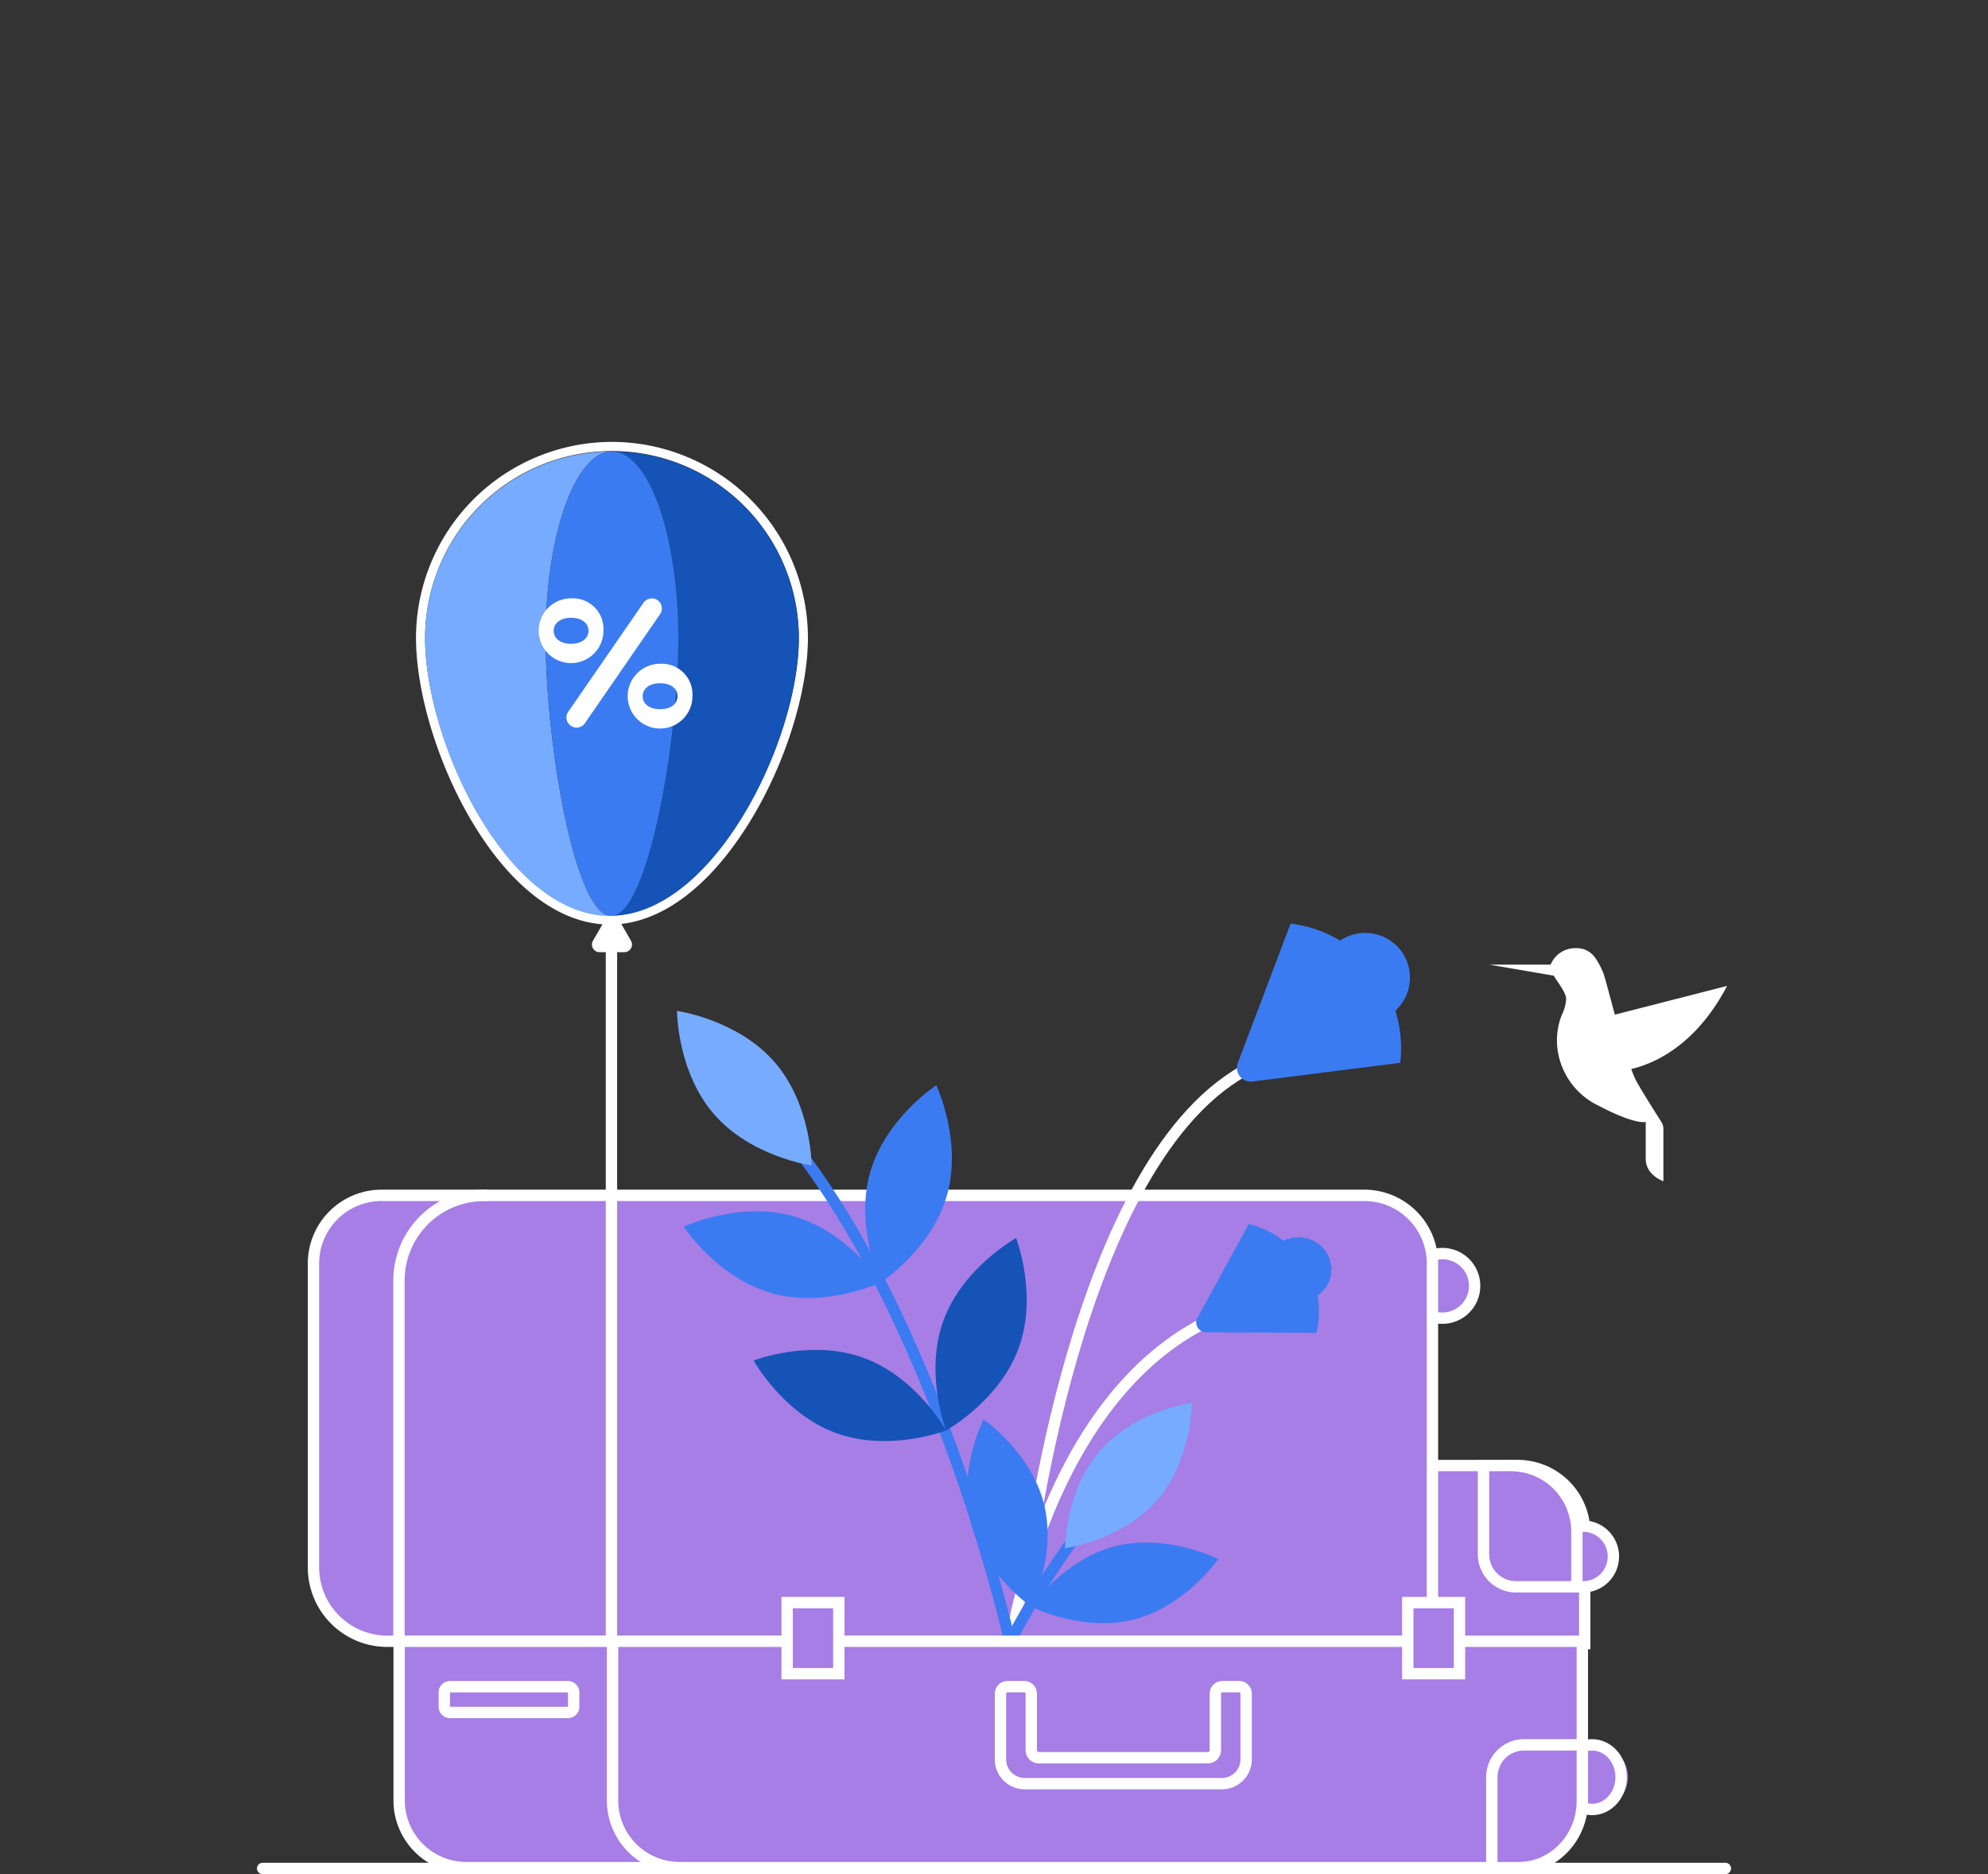 <svg xmlns="http://www.w3.org/2000/svg" xmlns:xlink="http://www.w3.org/1999/xlink" viewBox="0 0 350 330">
  <rect x="0" y="0" width="350" height="330" fill="#333333" stroke="none"/>
  <g id="closed_suitcase">
    <animate
      attributeName="opacity"
      values="1; 1; 0"
      keyTimes="0 0.99 1"
      keySplines="0 0.1 0.25 1; 0 0 0.8 1"
      calcMode="spline"
      dur="0.16s"
      begin="0s"
      fill="freeze"
      repeatCount="1"
      id="closedSuitcase"
    />
    <path d="M225.88,258.06H82.68a11.62,11.62,0,0,0-11.57,11.61v19.75H237.44V269.66a11.62,11.62,0,0,0-11.56-11.61" fill="#a67ee5"/>
    <path d="M225.88,258.06H82.68a11.62,11.62,0,0,0-11.57,11.61v19.75H237.44V269.66A11.62,11.62,0,0,0,225.88,258.06Z" fill="none" stroke="#fff" stroke-miterlimit="10" stroke-width="2"/>
    <path d="M267.11,258.06H119.23a11.81,11.81,0,0,0-11.93,11.61v19.75H279V269.66a11.81,11.81,0,0,0-11.93-11.61" fill="#a67ee5"/>
    <path d="M267.11,258.06H119.23a11.81,11.81,0,0,0-11.93,11.61v19.75H279V269.66A11.81,11.81,0,0,0,267.11,258.06Z" fill="none" stroke="#fff" stroke-miterlimit="10" stroke-width="2"/>
    <path d="M278.74,279.41a5.34,5.34,0,1,0-5.32-5.34,5.32,5.32,0,0,0,5.32,5.34" fill="#a67ee5"/>
    <ellipse cx="278.74" cy="274.07" rx="5.31" ry="5.34" fill="none" stroke="#fff" stroke-miterlimit="10" stroke-width="2"/>
    <path d="M277.62,269.66v9.75H266.89a5.72,5.72,0,0,1-5.71-5.73V258.06h4.88a11.61,11.61,0,0,1,11.56,11.61" fill="#a67ee5"/>
    <path d="M277.62,269.66v9.75H266.89a5.72,5.72,0,0,1-5.71-5.73V258.06h4.88A11.61,11.61,0,0,1,277.62,269.66Z" fill="none" stroke="#fff" stroke-miterlimit="10" stroke-width="2"/>
  </g>
  <g id="open_suitcase">
    <animate
      attributeName="opacity"
      values="0; 0; 1"
      keyTimes="0 0.99 1"
      keySplines="0 0.1 0.25 1; 0 0 0.8 1"
      calcMode="spline"
      dur="0.16s"
      begin="closedSuitcase.begin"
      fill="freeze"
      repeatCount="1"
      id="openSuitcase"
    />
    <path d="M253.93,232.11a5.69,5.69,0,1,0-5.69-5.69,5.69,5.69,0,0,0,5.69,5.69" fill="#a67ee5"/>
    <circle cx="253.93" cy="226.42" r="5.69" fill="none" stroke="#fff" stroke-miterlimit="10" stroke-width="2"/>
    <path d="M240.3,210.48H67.19a12,12,0,0,0-12,11.9V276a13,13,0,0,0,13,13h184V222.38a12,12,0,0,0-11.94-11.9" fill="#a67ee5"/>
    <path d="M240.3,210.48H67.19a12,12,0,0,0-12,11.9V276a13,13,0,0,0,13,13h184V222.38A12,12,0,0,0,240.3,210.48Z" fill="none" stroke="#fff" stroke-miterlimit="10" stroke-width="2"/>
    <path d="M70.24,289V225.49a15,15,0,0,1,15-15h0.5" fill="none" stroke="#fff" stroke-width="2"/>
  </g>
  <g id="flowers" style="transform-origin: 50% 100%">
    <animate
      attributeName="opacity"
      values="0; 0; 1"
      keyTimes="0 0.99 1"
      keySplines="0 0.1 0.25 1; 0 0 0.8 1"
      calcMode="spline"
      dur="0.01s"
      begin="closedSuitcase.begin"
      fill="freeze"
      repeatCount="1"
      id="opacityFlowers"
    />
    <animateTransform
      attributeName="transform"
      type="rotate"
      values="51.64; -10; -6; -2; 0"
      keyTimes="0; 0.22; 0.463; 0.707; 1"
      keySplines="0.45, 0, 0.85, 1; 0.33, 0, 0.67, 1; 0.33, 0, 0.67, 1; 0.33, 0, 0.67, 1"
      calcMode="spline"
      dur="1.367s"
      begin="opacityFlowers.end"
      fill="freeze"
      repeatCount="1"
    />
    <path d="M180.73,277.8s8.3-74.59,39.71-90" fill="none" stroke="#fff" stroke-linecap="round" stroke-linejoin="round" stroke-width="2"/>
    <path d="M217.95,187.12l9.27-24.49a22,22,0,0,1,8.72,3,7.87,7.87,0,0,1,9.72,12.33,22.14,22.14,0,0,1,.86,9.18l-26,3.3a2.45,2.45,0,0,1-2.6-3.29" fill="#3b7bf2">
      <animate
        attributeName="opacity"
        values="0; 0; 1"
        keyTimes="0 0.99 1"
        keySplines="0 0.1 0.25 1; 0 0 0.8 1"
        calcMode="spline"
        dur="0.01s"
        begin="closedSuitcase.begin"
        fill="freeze"
        repeatCount="1"
        id="opacityFlowersPath1"
      />
      <animateTransform
        attributeName="transform"
        type="rotate"
        values="36; 0"
        keyTimes="0; 1"
        keySplines="0.33, 0, 0.67, 1"
        calcMode="spline"
        dur="0.167s"
        begin="opacityFlowersPath1.end"
        fill="freeze"
        repeatCount="1"
      />
    </path>
    <path d="M178.24,287.63s6.89-44.68,37.95-56.53" fill="none" stroke="#fff" stroke-linecap="round" stroke-linejoin="round" stroke-width="2"/>
    <path d="M210.85,232l9-16.47a16.66,16.66,0,0,1,6.13,2.93,5.93,5.93,0,0,1,4-.42,5.67,5.67,0,0,1,4.26,6.85,5.54,5.54,0,0,1-2.29,3.23,15.1,15.1,0,0,1-.21,6.58l-19.34-.11a1.76,1.76,0,0,1-1.6-2.58" fill="#3b7bf2">
      <animate
        attributeName="opacity"
        values="0; 0; 1"
        keyTimes="0 0.99 1"
        keySplines="0 0.1 0.25 1; 0 0 0.8 1"
        calcMode="spline"
        dur="0.01s"
        begin="closedSuitcase.begin"
        fill="freeze"
        repeatCount="1"
        id="opacityFlowersPath2"
      />
      <animateTransform
        attributeName="transform"
        type="rotate"
        values="26; 0"
        keyTimes="0; 1"
        keySplines="0.33, 0, 0.67, 1"
        calcMode="spline"
        dur="0.167s"
        begin="opacityFlowersPath2.end"
        fill="freeze"
        repeatCount="1"
      />
    </path>
  </g>
  <g id="bid_leaf" style="transform-origin: 50% 100%">
    <animate
      attributeName="opacity"
      values="0; 0; 1"
      keyTimes="0 0.99 1"
      keySplines="0 0.1 0.25 1; 0 0 0.8 1"
      calcMode="spline"
      dur="0.01s"
      begin="closedSuitcase.begin"
      fill="freeze"
      repeatCount="1"
      id="opacityBigLeaf"
    />
    <animateTransform
      attributeName="transform"
      type="rotate"
      values="60.75; -6.4; 3; -0.14; 3; -0.14; 3; -0.14"
      keyTimes="0; 0.131; 0.226; 0.381; 0.536; 0.69; 0.845; 1"
      keySplines="0.33, 0, 0.67, 1; 0.33, 0, 0.67, 1; 0.33, 0, 0.67, 1; 0.33, 0, 0.67, 1; 0.33, 0, 0.67, 1; 0.33, 0, 0.67, 1; 0.33, 0, 0.67, 1"
      calcMode="spline"
      dur="2.8s"
      begin="opacityBigLeaf.end"
      fill="freeze"
      repeatCount="1"
    />
    <path d="M141.77,204.16c24.1,32.45,35.81,84,35.81,84" fill="none" stroke="#3b7bf2" stroke-linecap="round" stroke-linejoin="round" stroke-width="2"/>
    <path d="M125.73,196.22c6.54,7.51,17.16,9,17.16,9s0-10.72-6.53-18.22-17.17-9-17.17-9,0,10.72,6.54,18.22" fill="#76abff"/>
    <path d="M153.17,206.54c-2.69,9.58,1.91,19.27,1.91,19.27s9-5.86,11.67-15.45-1.91-19.27-1.91-19.27-9,5.86-11.67,15.45" fill="#3b7bf2"/>
    <path d="M135.82,227.71c9.59,2.7,19.26-1.91,19.26-1.91s-5.86-9-15.45-11.67S120.37,216,120.37,216s5.87,9,15.45,11.67" fill="#3b7bf2"/>
    <path d="M166.1,232.52c-3.41,9.36.47,19.35,0.47,19.35s9.39-5.18,12.79-14.53S178.89,218,178.89,218s-9.39,5.18-12.79,14.53" fill="#1553b7"/>
    <path d="M147.22,252.35c9.36,3.4,19.35-.47,19.35-0.47s-5.18-9.39-14.54-12.79-19.35.47-19.35,0.47,5.18,9.39,14.54,12.79" fill="#1553b7"/>
  </g>
  <g id="small_leaf" style="transform-origin: 50% 100%">
    <animate
      attributeName="opacity"
      values="0; 0; 1"
      keyTimes="0 0.99 1"
      keySplines="0 0.1 0.25 1; 0 0 0.8 1"
      calcMode="spline"
      dur="0.01s"
      begin="closedSuitcase.begin"
      fill="freeze"
      repeatCount="1"
      id="opacitySmallLeaf"
    />
    <animateTransform
      attributeName="transform"
      type="rotate"
      values="38.8; -9.57; 4.29; 0.31; 4.29; 0.31; 4.29"
      keyTimes="0; 0.182; 0.325; 0.494; 0.662; 0.831; 1"
      keySplines="0.33, 0, 0.67, 1; 0.33, 0, 0.67, 1; 0.33, 0, 0.67, 1; 0.33, 0, 0.67, 1; 0.33, 0, 0.67, 1; 0.33, 0, 0.67, 1"
      calcMode="spline"
      dur="2.567s"
      begin="opacitySmallLeaf.end"
      fill="freeze"
      repeatCount="1"
    />
    <path d="M183.79,264.77c2.3,9.1-2.27,18.12-2.27,18.12s-8.32-5.74-10.63-14.85,2.27-18.12,2.27-18.12,8.32,5.75,10.63,14.85" fill="#3b7bf2"/>
    <path d="M199.63,285.16c-9.11,2.31-18.12-2.27-18.12-2.27s5.74-8.32,14.85-10.63,18.12,2.27,18.12,2.27-5.75,8.32-14.85,10.63" fill="#3b7bf2"/>
    <path d="M188.56,271.67a144.15,144.15,0,0,0-10.31,16.61" fill="none" stroke="#3b7bf2" stroke-linecap="round" stroke-linejoin="round" stroke-width="2"/>
    <path d="M203.69,264.19c-6.17,7.08-16.19,8.44-16.19,8.44s0-10.11,6.16-17.18S209.85,247,209.85,247s0,10.11-6.16,17.19" fill="#76abff"/>
  </g>
  <g id="hummingbird" style="transform-box: fill-box;">
    <set
      attributeName="opacity"
      to="1"
      dur="0.01s"
      begin="closedSuitcase.begin"
      id="opacityHummingbird"
    />
    <animateMotion
      values="-64, 75; 0, 0; -14 9; 0 0"
      keyTimes="0; 0.225; 0.597; 1"
      keySplines="0.33, 0, 0.07, 1; 0.51, 0, 0.57, 1; 0.49, 0, 0.36, 1"
      calcMode="spline"
      dur="2.567s"
      begin="opacityHummingbird.end"
      fill="freeze"
      additive="sum"
    />
    <animateTransform
      attributeName="transform"
      type="rotate"
      values="-37.46; 3.64; -16.78; -22.3; 1.5; 1.5; -16.78"
      keyTimes="0; 0.1; 0.234; 0.462; 0.617; 0.84; 1"
      keySplines="0.33, 0, 0.67, 1; 0.33, 0, 0.67, 1; 0.33, 0, 0.67, 1; 0.33, 0, 0.67, 1; 0.33, 0, 0.67, 1; 0.33, 0, 0.67, 1"
      calcMode="spline"
      dur="2.7s"
      begin="opacityHummingbird.end"
      fill="freeze"
      repeatCount="1"
      additive="sum"
    />
    <path d="M279.2,183.8A4.89,4.89,0,0,1,283,179h0l21.07-5.4c-7.78,14.84-19.18,15.07-20,15.07h0a4.9,4.9,0,0,1-4.85-4.9" fill="#fff" style="transform-box: fill-box;">
      <set
        attributeName="opacity"
        to="1"
        dur="0.01s"
        begin="closedSuitcase.begin"
        id="opacityHummingbirdPath"
      />
      <animateTransform
        attributeName="transform"
        type="scale"
        dur="300ms"
        values="1 1; -0.43 0.95; 1 1; -0.43 0.95; 1 1; -0.43 0.95; 1 1"
        keyTimes="0; 0.11; 0.33; 0.55; 0.66; 0.77; 1"
        begin="opacityHummingbirdPath.end"
        additive="sum"
        repeatCount="indefinite"
      />
    </path>
    <path d="M262.24,169.86l10.76,0a4.65,4.65,0,0,1,4.41-2.9,3.91,3.91,0,0,1,3.48,1.76,13.39,13.39,0,0,1,1.37,2.59c0.63,1.57,4,15.8,5.89,19.16,1.1,2,4.39,7.16,4.39,7.16a2.3,2.3,0,0,1,.31,1.15V208s-3.11-1.08-3.11-3.91v-6.53c-1.91.27-6-1.65-8.33-2.88a12.82,12.82,0,0,1-6.36-6.76,12.33,12.33,0,0,1-.11-9.16,7.13,7.13,0,0,0,.79-2.91c-0.06-1.14-1.39-2.72-2.18-4.05Z" fill="#fff"/>
  </g>
  <line id="balloon_string" x1="107.65" y1="166.71" x2="107.65" y2="289.02" fill="none" stroke="#fff" stroke-linecap="round" stroke-miterlimit="10" stroke-width="2">
    <animate
      attributeName="opacity"
       values="0; 0; 1"
       keyTimes="0 0.99 1"
       keySplines="0 0.1 0.25 1; 0 0 0.8 1"
       calcMode="spline"
       dur="0.01s"
       begin="closedSuitcase.begin"
       fill="freeze"
       repeatCount="1"
       id="opacityBalloonString"
    />
    <animate
      attributeName="x1"
       values="100; 110; 114; 99; 111; 107"
       keyTimes="0; 0.3; 0.433; 0.567; 0.85; 1"
       keySplines="0, 0, 0.58, 1; 0, 0, 0.58, 1; 0, 0, 0.58, 1; 0, 0, 0.58, 1; 0, 0, 0.58, 1"
       calcMode="spline"
       dur="2s"
       begin="opacityBalloonString.end"
       fill="freeze"
       repeatCount="1"/>
    <animate
      attributeName="y1"
       values="289.02; 289.02; 143; 149; 150; 134; 165"
       keyTimes="0; 0.1; 0.3; 0.433; 0.567; 0.85; 1"
       keySplines="0, 0, 0.58, 1; 0, 0, 0.58, 1; 0, 0, 0.58, 1; 0, 0, 0.58, 1; 0, 0, 0.58, 1; 0, 0, 0.58, 1"
       calcMode="spline"
       dur="2s"
       begin="opacityBalloonString.end"
       fill="freeze"
       repeatCount="1"
    />
  </line>
  <g id="balloon" style="transform-box: fill-box; transform-origin: 50% 100%">
    <animate
      attributeName="opacity"
      values="0; 0; 1"
      keyTimes="0 0.99 1"
      keySplines="0 0.1 0.25 1; 0 0 0.8 1"
      calcMode="spline"
      dur="0.01s"
      begin="closedSuitcase.begin"
      fill="freeze"
      repeatCount="1"
      id="opacityBalloon"
    />
    <animateTransform
      attributeName="transform"
      type="translate"
      values="0 160; 0 0; 5 25; -13 -6; 4 12; 7 1; -3 -4; 0 0"
      keyTimes="0; 0.283; 0.434; 0.554; 0.674; 0.795; 0.915; 1"
      keySplines="0.5, 0, 0.87, 1; 0.33, 0, 0.67, 1; 0.33, 0, 0.67, 1; 0.33, 0, 0.67, 1; 0.33, 0, 0.67, 1; 0.33, 0, 0.67, 1; 0.33, 0, 0.67, 1"
      calcMode="spline"
      dur="2s"
      begin="opacityBalloon.end"
      fill="freeze"
      repeatCount="1"
    />
    <animateTransform
      attributeName="transform"
      type="rotate"
      values="45; -11.72; 6.06; -5.28; 4.67; 0"
      keyTimes="0; 0.35; 0.5; 0.65; 0.823; 1"
      keySplines="0.5, 0, 0.67, 1; 0.33, 0, 0.67, 1; 0.33, 0, 0.67, 1; 0.33, 0, 0.67, 1; 0.33, 0, 0.67, 1"
      calcMode="spline"
      dur="2s"
      begin="opacityBalloon.end"
      fill="freeze"
      repeatCount="1"
      additive="sum"
    />
    <path d="M106.58,161.87l-2.19,3.79a1.34,1.34,0,0,0,1.17,2h4.37a1.34,1.34,0,0,0,1.16-2l-2.18-3.79a1.35,1.35,0,0,0-2.33,0" fill="#fff"/>
    <path d="M107.74,79.42a32.91,32.91,0,0,1,32.9,32.89c0,18.17-15.09,48.89-33.25,48.89s-32.55-30.73-32.55-48.89a32.91,32.91,0,0,1,32.9-32.89m0-1.61a34.54,34.54,0,0,0-34.5,34.5c0,9.51,3.8,22.1,9.68,32.07,7,11.88,15.68,18.42,24.46,18.42s17.6-6.54,24.81-18.4c6.1-10,10.05-22.64,10.05-32.09a34.54,34.54,0,0,0-34.5-34.5" fill="#fff"/>
    <path d="M96.06,112.39c0-18.16,5.23-32.89,11.68-32.89a32.91,32.91,0,0,0-32.9,32.89c0,18.17,14.38,48.89,32.55,48.89h0.17c-6.43-.19-11.5-30.77-11.5-48.89" fill="#76abff"/>
    <path d="M140.64,112.39a32.91,32.91,0,0,0-32.9-32.89c6.45,0,11.68,14.73,11.68,32.89s-5.29,48.48-11.68,48.87c18-.39,32.9-30.82,32.9-48.87" fill="#1553b7"/>
    <path d="M119.42,112.39c0-18.16-5.23-32.89-11.68-32.89S96.06,94.23,96.06,112.39s5.07,48.69,11.5,48.89h0.18c6.39-.4,11.68-30.83,11.68-48.88" fill="#3b7bf2"/>
    <path d="M100.54,105.36a5.7,5.7,0,1,0,5.7,5.7,5.39,5.39,0,0,0-5.7-5.7m0,8c-1.86,0-3.06-.93-3.06-2.29s1.21-2.29,3.06-2.29,3.07,0.93,3.07,2.29-1.25,2.29-3.07,2.29" fill="#fff"/>
    <path d="M114.74,105.36a1.78,1.78,0,0,1,1.46,2.8L102.87,127.5a1.79,1.79,0,0,1-2.94-2l13.34-19.34a1.77,1.77,0,0,1,1.47-.77" fill="#fff"/>
    <path d="M116.21,116.88a5.7,5.7,0,1,0,5.7,5.7,5.4,5.4,0,0,0-5.7-5.7m0,8c-1.86,0-3.06-.93-3.06-2.29s1.21-2.29,3.06-2.29,3.07,0.9,3.07,2.29-1.21,2.29-3.07,2.29" fill="#fff"/>
  </g>
  <g id="bottom_suitcase">
    <path d="M280.29,318.62a5.72,5.72,0,1,0-5.12-5.69,5.43,5.43,0,0,0,5.12,5.69" fill="#a67ee5"/>
    <ellipse cx="280.29" cy="312.93" rx="5.12" ry="5.69" fill="none" stroke="#fff" stroke-miterlimit="10" stroke-width="2"/>
    <path d="M230.22,328.86h-148a11.85,11.85,0,0,1-11.95-11.67V289H242.16v28.17a11.84,11.84,0,0,1-11.94,11.67" fill="#a67ee5"/>
    <path d="M230.22,328.86h-148a11.85,11.85,0,0,1-11.95-11.67V289H242.16v28.17A11.84,11.84,0,0,1,230.22,328.86Z" fill="none" stroke="#fff" stroke-miterlimit="10" stroke-width="2"/>
    <path d="M266.72,328.86h-147a11.81,11.81,0,0,1-11.87-11.67V289H278.58v28.17a11.79,11.79,0,0,1-11.86,11.67" fill="#a67ee5"/>
    <path d="M266.72,328.86h-147a11.81,11.81,0,0,1-11.87-11.67V289H278.58v28.17A11.79,11.79,0,0,1,266.72,328.86Z" fill="none" stroke="#fff" stroke-miterlimit="10" stroke-width="2"/>
    <path d="M215,314.07H180.49a4.27,4.27,0,0,1-4.35-4.16V298.21a1.24,1.24,0,0,1,1.27-1.22h2.88a1.25,1.25,0,0,1,1.27,1.22v10a1.33,1.33,0,0,0,1.35,1.29h29.71a1.33,1.33,0,0,0,1.35-1.29v-10a1.24,1.24,0,0,1,1.27-1.22h2.88a1.25,1.25,0,0,1,1.27,1.22V309.9a4.27,4.27,0,0,1-4.35,4.16" fill="#a67ee5"/>
    <path d="M215,314.07H180.49a4.27,4.27,0,0,1-4.35-4.16V298.21a1.24,1.24,0,0,1,1.27-1.22h2.88a1.25,1.25,0,0,1,1.27,1.22v10a1.33,1.33,0,0,0,1.35,1.29h29.71a1.33,1.33,0,0,0,1.35-1.29v-10a1.24,1.24,0,0,1,1.27-1.22h2.88a1.25,1.25,0,0,1,1.27,1.22V309.9A4.27,4.27,0,0,1,215,314.07Z" fill="none" stroke="#fff" stroke-miterlimit="10" stroke-width="2"/>
    <rect x="138.58" y="282.19" width="9.1" height="12.52" fill="#a67ee5"/>
    <rect x="138.58" y="282.19" width="9.1" height="12.52" fill="none" stroke="#fff" stroke-miterlimit="10" stroke-width="2"/>
    <rect x="247.85" y="282.19" width="9.1" height="12.52" fill="#a67ee5"/>
    <rect x="247.85" y="282.19" width="9.1" height="12.52" fill="none" stroke="#fff" stroke-miterlimit="10" stroke-width="2"/>
    <path d="M278.58,317.11v-9.87h-10.4a5.67,5.67,0,0,0-5.53,5.8v15.82h4.73c6.16,0,11.2-5.29,11.2-11.75" fill="#a67ee5"/>
    <path d="M278.58,317.11v-9.87h-10.4a5.67,5.67,0,0,0-5.53,5.8v15.82h4.73C273.54,328.86,278.58,323.58,278.58,317.11Z" fill="none" stroke="#fff" stroke-miterlimit="10" stroke-width="2"/>
    <path d="M100,301.54H79.22a1,1,0,0,1-1-1V298a1,1,0,0,1,1-1H100a1,1,0,0,1,1,1v2.58a1,1,0,0,1-1,1" fill="#a67ee5"/>
    <path d="M100,301.54H79.22a1,1,0,0,1-1-1V298a1,1,0,0,1,1-1H100a1,1,0,0,1,1,1v2.58A1,1,0,0,1,100,301.54Z" fill="none" stroke="#fff" stroke-miterlimit="10" stroke-width="2"/>
  </g>
  <g id="bottom_line">
    <line x1="46.24" y1="329" x2="303.76" y2="329" fill="none" stroke="#fff" stroke-linecap="round" stroke-linejoin="round" stroke-width="2"/>
  </g>
</svg>
